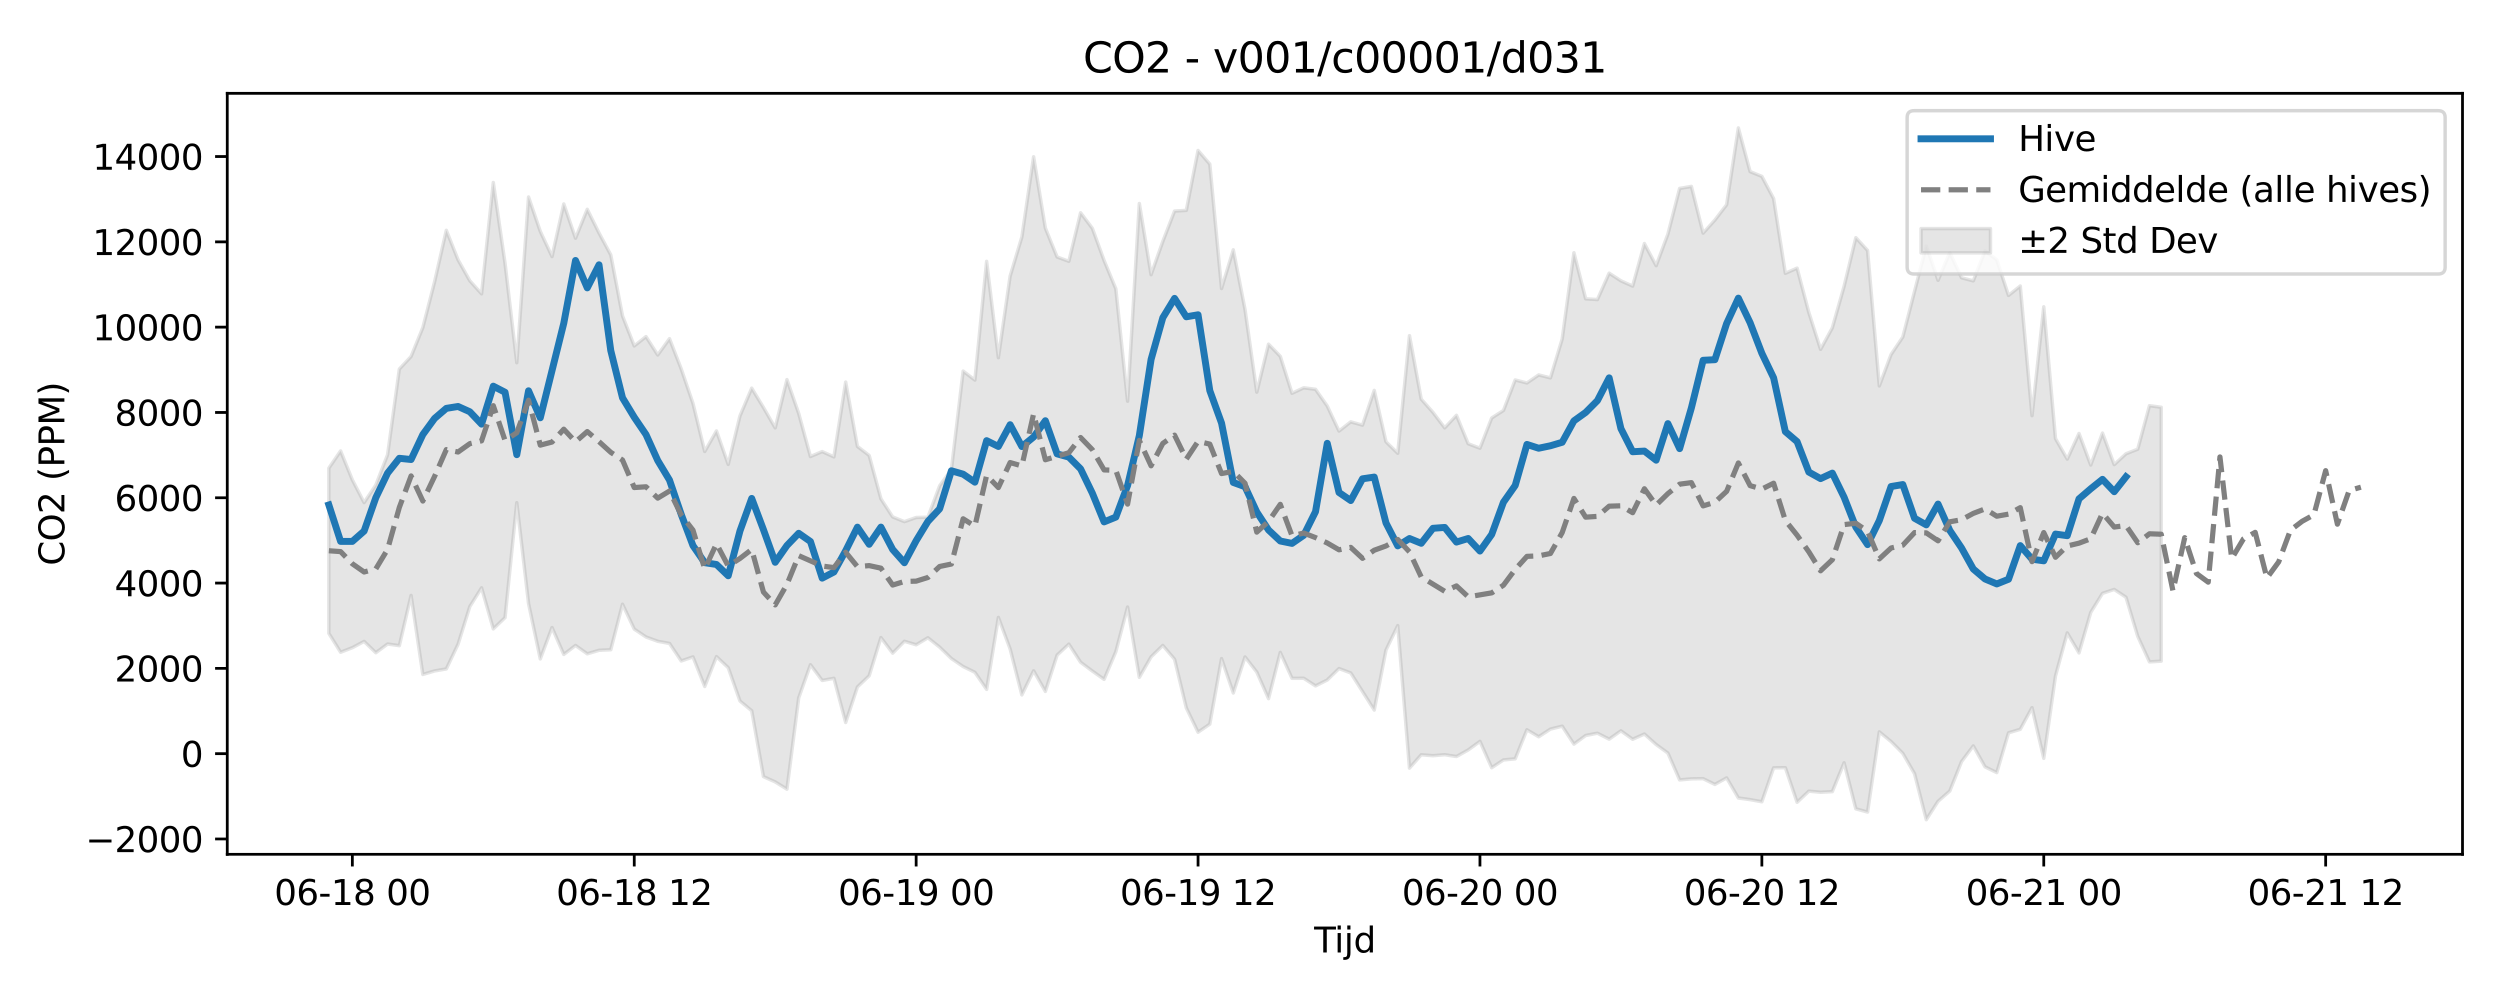 <?xml version="1.0" encoding="utf-8" standalone="no"?>
<!DOCTYPE svg PUBLIC "-//W3C//DTD SVG 1.1//EN"
  "http://www.w3.org/Graphics/SVG/1.1/DTD/svg11.dtd">
<svg xmlns:xlink="http://www.w3.org/1999/xlink" width="720pt" height="288pt" viewBox="0 0 720 288" xmlns="http://www.w3.org/2000/svg" version="1.1">
 <defs>
  <style type="text/css">*{stroke-linejoin: round; stroke-linecap: butt}</style>
 </defs>
 <g id="figure_1">
  <g id="patch_1">
   <path d="M 0 288 
L 720 288 
L 720 0 
L 0 0 
z
" style="fill: #ffffff"/>
  </g>
  <g id="axes_1">
   <g id="patch_2">
    <path d="M 65.45 246.04 
L 709.2 246.04 
L 709.2 26.88 
L 65.45 26.88 
z
" style="fill: #ffffff"/>
   </g>
   <g id="FillBetweenPolyCollection_1">
    <defs>
     <path id="m6c8b11b219" d="M 94.711 -153.18 
L 94.711 -105.586 
L 98.094 -100.153 
L 101.477 -101.462 
L 104.86 -103.275 
L 108.243 -100.012 
L 111.625 -102.525 
L 115.008 -102.047 
L 118.391 -116.522 
L 121.774 -93.753 
L 125.157 -94.764 
L 128.54 -95.348 
L 131.922 -102.468 
L 135.305 -113.309 
L 138.688 -118.703 
L 142.071 -106.879 
L 145.454 -110.128 
L 148.836 -143.231 
L 152.219 -114.191 
L 155.602 -98.23 
L 158.985 -107.274 
L 162.368 -99.519 
L 165.751 -102.107 
L 169.133 -99.697 
L 172.516 -100.712 
L 175.899 -100.871 
L 179.282 -113.992 
L 182.665 -106.814 
L 186.047 -104.548 
L 189.43 -103.307 
L 192.813 -102.69 
L 196.196 -97.64 
L 199.579 -98.816 
L 202.961 -90.286 
L 206.344 -98.889 
L 209.727 -95.709 
L 213.11 -86.108 
L 216.493 -83.304 
L 219.876 -64.33 
L 223.258 -62.81 
L 226.641 -60.716 
L 230.024 -87.007 
L 233.407 -96.562 
L 236.79 -92.026 
L 240.172 -92.647 
L 243.555 -79.917 
L 246.938 -90.155 
L 250.321 -93.381 
L 253.704 -104.387 
L 257.087 -99.89 
L 260.469 -103.31 
L 263.852 -102.298 
L 267.235 -104.318 
L 270.618 -101.623 
L 274.001 -98.342 
L 277.383 -96.035 
L 280.766 -94.381 
L 284.149 -89.458 
L 287.532 -110.188 
L 290.915 -101.108 
L 294.298 -87.864 
L 297.68 -94.813 
L 301.063 -88.869 
L 304.446 -99.318 
L 307.829 -102.492 
L 311.212 -97.271 
L 314.594 -94.742 
L 317.977 -92.34 
L 321.36 -100.299 
L 324.743 -113.178 
L 328.126 -92.922 
L 331.509 -98.81 
L 334.891 -102.114 
L 338.274 -98.137 
L 341.657 -84.128 
L 345.04 -77.122 
L 348.423 -79.456 
L 351.805 -98.321 
L 355.188 -88.418 
L 358.571 -98.792 
L 361.954 -94.44 
L 365.337 -86.793 
L 368.72 -100.106 
L 372.102 -92.635 
L 375.485 -92.657 
L 378.868 -90.46 
L 382.251 -92.166 
L 385.634 -95.458 
L 389.016 -94.191 
L 392.399 -88.85 
L 395.782 -83.503 
L 399.165 -100.763 
L 402.548 -107.823 
L 405.93 -66.782 
L 409.313 -70.622 
L 412.696 -70.351 
L 416.079 -70.643 
L 419.462 -70.117 
L 422.845 -72.016 
L 426.227 -74.484 
L 429.61 -66.891 
L 432.993 -69.137 
L 436.376 -69.45 
L 439.759 -77.823 
L 443.141 -75.809 
L 446.524 -78.02 
L 449.907 -78.856 
L 453.29 -73.688 
L 456.673 -76.175 
L 460.056 -76.836 
L 463.438 -75.119 
L 466.821 -77.522 
L 470.204 -75.087 
L 473.587 -76.603 
L 476.97 -73.572 
L 480.352 -71.111 
L 483.735 -63.382 
L 487.118 -63.69 
L 490.501 -63.744 
L 493.884 -62.084 
L 497.267 -63.965 
L 500.649 -58.174 
L 504.032 -57.707 
L 507.415 -57.09 
L 510.798 -66.855 
L 514.181 -66.901 
L 517.563 -56.942 
L 520.946 -60.144 
L 524.329 -59.825 
L 527.712 -60.005 
L 531.095 -68.312 
L 534.478 -55.058 
L 537.86 -54.126 
L 541.243 -77.22 
L 544.626 -74.443 
L 548.009 -71.03 
L 551.392 -65.153 
L 554.774 -51.922 
L 558.157 -57.22 
L 561.54 -60.192 
L 564.923 -68.655 
L 568.306 -73.173 
L 571.689 -67.147 
L 575.071 -65.488 
L 578.454 -76.949 
L 581.837 -77.957 
L 585.22 -84.197 
L 588.603 -69.596 
L 591.985 -93.329 
L 595.368 -105.722 
L 598.751 -99.963 
L 602.134 -111.624 
L 605.517 -117.117 
L 608.899 -118.241 
L 612.282 -115.991 
L 615.665 -104.755 
L 619.048 -97.378 
L 622.431 -97.58 
L 622.431 -170.708 
L 622.431 -170.708 
L 619.048 -171.163 
L 615.665 -158.632 
L 612.282 -157.316 
L 608.899 -154.182 
L 605.517 -163.28 
L 602.134 -154.068 
L 598.751 -163.17 
L 595.368 -155.782 
L 591.985 -161.688 
L 588.603 -199.643 
L 585.22 -168.296 
L 581.837 -205.635 
L 578.454 -202.916 
L 575.071 -213.172 
L 571.689 -215.726 
L 568.306 -207.111 
L 564.923 -208 
L 561.54 -215.246 
L 558.157 -207.271 
L 554.774 -217.131 
L 551.392 -204.091 
L 548.009 -190.948 
L 544.626 -185.904 
L 541.243 -176.853 
L 537.86 -215.869 
L 534.478 -219.55 
L 531.095 -205.518 
L 527.712 -193.594 
L 524.329 -187.394 
L 520.946 -197.992 
L 517.563 -210.779 
L 514.181 -209.283 
L 510.798 -230.812 
L 507.415 -237.208 
L 504.032 -238.574 
L 500.649 -251.158 
L 497.267 -229.032 
L 493.884 -224.623 
L 490.501 -220.861 
L 487.118 -234.317 
L 483.735 -233.734 
L 480.352 -220.563 
L 476.97 -211.488 
L 473.587 -217.871 
L 470.204 -205.603 
L 466.821 -207.131 
L 463.438 -209.327 
L 460.056 -201.73 
L 456.673 -201.941 
L 453.29 -215.213 
L 449.907 -190.36 
L 446.524 -179.17 
L 443.141 -180.019 
L 439.759 -177.707 
L 436.376 -178.568 
L 432.993 -169.781 
L 429.61 -167.624 
L 426.227 -158.917 
L 422.845 -160.196 
L 419.462 -168.396 
L 416.079 -164.771 
L 412.696 -169.237 
L 409.313 -173.055 
L 405.93 -191.33 
L 402.548 -157.454 
L 399.165 -160.769 
L 395.782 -175.57 
L 392.399 -165.557 
L 389.016 -166.512 
L 385.634 -163.847 
L 382.251 -171.07 
L 378.868 -175.883 
L 375.485 -176.315 
L 372.102 -174.734 
L 368.72 -185.392 
L 365.337 -188.879 
L 361.954 -175.056 
L 358.571 -198.828 
L 355.188 -216.058 
L 351.805 -204.907 
L 348.423 -240.73 
L 345.04 -244.666 
L 341.657 -227.414 
L 338.274 -227.214 
L 334.891 -218.474 
L 331.509 -208.888 
L 328.126 -229.395 
L 324.743 -172.447 
L 321.36 -204.82 
L 317.977 -212.987 
L 314.594 -222.248 
L 311.212 -226.72 
L 307.829 -212.741 
L 304.446 -213.986 
L 301.063 -222.311 
L 297.68 -242.85 
L 294.298 -219.754 
L 290.915 -208.466 
L 287.532 -184.981 
L 284.149 -212.728 
L 280.766 -178.537 
L 277.383 -181.132 
L 274.001 -152.774 
L 270.618 -148.083 
L 267.235 -139.049 
L 263.852 -138.96 
L 260.469 -137.768 
L 257.087 -139.125 
L 253.704 -144.354 
L 250.321 -156.83 
L 246.938 -159.434 
L 243.555 -177.973 
L 240.172 -156.415 
L 236.79 -157.945 
L 233.407 -156.517 
L 230.024 -168.943 
L 226.641 -178.677 
L 223.258 -164.768 
L 219.876 -170.642 
L 216.493 -176.21 
L 213.11 -168.219 
L 209.727 -154.255 
L 206.344 -163.899 
L 202.961 -157.967 
L 199.579 -171.814 
L 196.196 -181.747 
L 192.813 -190.466 
L 189.43 -185.769 
L 186.047 -191.064 
L 182.665 -188.365 
L 179.282 -197.025 
L 175.899 -214.601 
L 172.516 -220.907 
L 169.133 -227.721 
L 165.751 -219.393 
L 162.368 -229.263 
L 158.985 -214.11 
L 155.602 -221.371 
L 152.219 -231.271 
L 148.836 -183.524 
L 145.454 -212.158 
L 142.071 -235.444 
L 138.688 -203.375 
L 135.305 -207.145 
L 131.922 -213.172 
L 128.54 -221.675 
L 125.157 -206.829 
L 121.774 -193.643 
L 118.391 -185.332 
L 115.008 -181.703 
L 111.625 -157.041 
L 108.243 -148.322 
L 104.86 -143.257 
L 101.477 -149.805 
L 98.094 -158.127 
L 94.711 -153.18 
z
" style="stroke: #808080; stroke-opacity: 0.2"/>
    </defs>
    <g clip-path="url(#p423c309f25)">
     <use xlink:href="#m6c8b11b219" x="0" y="288" style="fill: #808080; fill-opacity: 0.2; stroke: #808080; stroke-opacity: 0.2"/>
    </g>
   </g>
   <g id="matplotlib.axis_1">
    <g id="xtick_1">
     <g id="line2d_1">
      <defs>
       <path id="m9de45f88ba" d="M 0 0 
L 0 3.5 
" style="stroke: #000000; stroke-width: 0.8"/>
      </defs>
      <g>
       <use xlink:href="#m9de45f88ba" x="101.477" y="246.04" style="stroke: #000000; stroke-width: 0.8"/>
      </g>
     </g>
     <g id="text_1">
      <!-- 06-18 00 -->
      <g transform="translate(78.997 260.638) scale(0.1 -0.1)">
       <defs>
        <path id="DejaVuSans-30" d="M 2034 4250 
Q 1547 4250 1301 3770 
Q 1056 3291 1056 2328 
Q 1056 1369 1301 889 
Q 1547 409 2034 409 
Q 2525 409 2770 889 
Q 3016 1369 3016 2328 
Q 3016 3291 2770 3770 
Q 2525 4250 2034 4250 
z
M 2034 4750 
Q 2819 4750 3233 4129 
Q 3647 3509 3647 2328 
Q 3647 1150 3233 529 
Q 2819 -91 2034 -91 
Q 1250 -91 836 529 
Q 422 1150 422 2328 
Q 422 3509 836 4129 
Q 1250 4750 2034 4750 
z
" transform="scale(0.016)"/>
        <path id="DejaVuSans-36" d="M 2113 2584 
Q 1688 2584 1439 2293 
Q 1191 2003 1191 1497 
Q 1191 994 1439 701 
Q 1688 409 2113 409 
Q 2538 409 2786 701 
Q 3034 994 3034 1497 
Q 3034 2003 2786 2293 
Q 2538 2584 2113 2584 
z
M 3366 4563 
L 3366 3988 
Q 3128 4100 2886 4159 
Q 2644 4219 2406 4219 
Q 1781 4219 1451 3797 
Q 1122 3375 1075 2522 
Q 1259 2794 1537 2939 
Q 1816 3084 2150 3084 
Q 2853 3084 3261 2657 
Q 3669 2231 3669 1497 
Q 3669 778 3244 343 
Q 2819 -91 2113 -91 
Q 1303 -91 875 529 
Q 447 1150 447 2328 
Q 447 3434 972 4092 
Q 1497 4750 2381 4750 
Q 2619 4750 2861 4703 
Q 3103 4656 3366 4563 
z
" transform="scale(0.016)"/>
        <path id="DejaVuSans-2d" d="M 313 2009 
L 1997 2009 
L 1997 1497 
L 313 1497 
L 313 2009 
z
" transform="scale(0.016)"/>
        <path id="DejaVuSans-31" d="M 794 531 
L 1825 531 
L 1825 4091 
L 703 3866 
L 703 4441 
L 1819 4666 
L 2450 4666 
L 2450 531 
L 3481 531 
L 3481 0 
L 794 0 
L 794 531 
z
" transform="scale(0.016)"/>
        <path id="DejaVuSans-38" d="M 2034 2216 
Q 1584 2216 1326 1975 
Q 1069 1734 1069 1313 
Q 1069 891 1326 650 
Q 1584 409 2034 409 
Q 2484 409 2743 651 
Q 3003 894 3003 1313 
Q 3003 1734 2745 1975 
Q 2488 2216 2034 2216 
z
M 1403 2484 
Q 997 2584 770 2862 
Q 544 3141 544 3541 
Q 544 4100 942 4425 
Q 1341 4750 2034 4750 
Q 2731 4750 3128 4425 
Q 3525 4100 3525 3541 
Q 3525 3141 3298 2862 
Q 3072 2584 2669 2484 
Q 3125 2378 3379 2068 
Q 3634 1759 3634 1313 
Q 3634 634 3220 271 
Q 2806 -91 2034 -91 
Q 1263 -91 848 271 
Q 434 634 434 1313 
Q 434 1759 690 2068 
Q 947 2378 1403 2484 
z
M 1172 3481 
Q 1172 3119 1398 2916 
Q 1625 2713 2034 2713 
Q 2441 2713 2670 2916 
Q 2900 3119 2900 3481 
Q 2900 3844 2670 4047 
Q 2441 4250 2034 4250 
Q 1625 4250 1398 4047 
Q 1172 3844 1172 3481 
z
" transform="scale(0.016)"/>
        <path id="DejaVuSans-20" transform="scale(0.016)"/>
       </defs>
       <use xlink:href="#DejaVuSans-30"/>
       <use xlink:href="#DejaVuSans-36" transform="translate(63.623 0)"/>
       <use xlink:href="#DejaVuSans-2d" transform="translate(127.246 0)"/>
       <use xlink:href="#DejaVuSans-31" transform="translate(163.33 0)"/>
       <use xlink:href="#DejaVuSans-38" transform="translate(226.953 0)"/>
       <use xlink:href="#DejaVuSans-20" transform="translate(290.576 0)"/>
       <use xlink:href="#DejaVuSans-30" transform="translate(322.363 0)"/>
       <use xlink:href="#DejaVuSans-30" transform="translate(385.986 0)"/>
      </g>
     </g>
    </g>
    <g id="xtick_2">
     <g id="line2d_2">
      <g>
       <use xlink:href="#m9de45f88ba" x="182.665" y="246.04" style="stroke: #000000; stroke-width: 0.8"/>
      </g>
     </g>
     <g id="text_2">
      <!-- 06-18 12 -->
      <g transform="translate(160.184 260.638) scale(0.1 -0.1)">
       <defs>
        <path id="DejaVuSans-32" d="M 1228 531 
L 3431 531 
L 3431 0 
L 469 0 
L 469 531 
Q 828 903 1448 1529 
Q 2069 2156 2228 2338 
Q 2531 2678 2651 2914 
Q 2772 3150 2772 3378 
Q 2772 3750 2511 3984 
Q 2250 4219 1831 4219 
Q 1534 4219 1204 4116 
Q 875 4013 500 3803 
L 500 4441 
Q 881 4594 1212 4672 
Q 1544 4750 1819 4750 
Q 2544 4750 2975 4387 
Q 3406 4025 3406 3419 
Q 3406 3131 3298 2873 
Q 3191 2616 2906 2266 
Q 2828 2175 2409 1742 
Q 1991 1309 1228 531 
z
" transform="scale(0.016)"/>
       </defs>
       <use xlink:href="#DejaVuSans-30"/>
       <use xlink:href="#DejaVuSans-36" transform="translate(63.623 0)"/>
       <use xlink:href="#DejaVuSans-2d" transform="translate(127.246 0)"/>
       <use xlink:href="#DejaVuSans-31" transform="translate(163.33 0)"/>
       <use xlink:href="#DejaVuSans-38" transform="translate(226.953 0)"/>
       <use xlink:href="#DejaVuSans-20" transform="translate(290.576 0)"/>
       <use xlink:href="#DejaVuSans-31" transform="translate(322.363 0)"/>
       <use xlink:href="#DejaVuSans-32" transform="translate(385.986 0)"/>
      </g>
     </g>
    </g>
    <g id="xtick_3">
     <g id="line2d_3">
      <g>
       <use xlink:href="#m9de45f88ba" x="263.852" y="246.04" style="stroke: #000000; stroke-width: 0.8"/>
      </g>
     </g>
     <g id="text_3">
      <!-- 06-19 00 -->
      <g transform="translate(241.372 260.638) scale(0.1 -0.1)">
       <defs>
        <path id="DejaVuSans-39" d="M 703 97 
L 703 672 
Q 941 559 1184 500 
Q 1428 441 1663 441 
Q 2288 441 2617 861 
Q 2947 1281 2994 2138 
Q 2813 1869 2534 1725 
Q 2256 1581 1919 1581 
Q 1219 1581 811 2004 
Q 403 2428 403 3163 
Q 403 3881 828 4315 
Q 1253 4750 1959 4750 
Q 2769 4750 3195 4129 
Q 3622 3509 3622 2328 
Q 3622 1225 3098 567 
Q 2575 -91 1691 -91 
Q 1453 -91 1209 -44 
Q 966 3 703 97 
z
M 1959 2075 
Q 2384 2075 2632 2365 
Q 2881 2656 2881 3163 
Q 2881 3666 2632 3958 
Q 2384 4250 1959 4250 
Q 1534 4250 1286 3958 
Q 1038 3666 1038 3163 
Q 1038 2656 1286 2365 
Q 1534 2075 1959 2075 
z
" transform="scale(0.016)"/>
       </defs>
       <use xlink:href="#DejaVuSans-30"/>
       <use xlink:href="#DejaVuSans-36" transform="translate(63.623 0)"/>
       <use xlink:href="#DejaVuSans-2d" transform="translate(127.246 0)"/>
       <use xlink:href="#DejaVuSans-31" transform="translate(163.33 0)"/>
       <use xlink:href="#DejaVuSans-39" transform="translate(226.953 0)"/>
       <use xlink:href="#DejaVuSans-20" transform="translate(290.576 0)"/>
       <use xlink:href="#DejaVuSans-30" transform="translate(322.363 0)"/>
       <use xlink:href="#DejaVuSans-30" transform="translate(385.986 0)"/>
      </g>
     </g>
    </g>
    <g id="xtick_4">
     <g id="line2d_4">
      <g>
       <use xlink:href="#m9de45f88ba" x="345.04" y="246.04" style="stroke: #000000; stroke-width: 0.8"/>
      </g>
     </g>
     <g id="text_4">
      <!-- 06-19 12 -->
      <g transform="translate(322.559 260.638) scale(0.1 -0.1)">
       <use xlink:href="#DejaVuSans-30"/>
       <use xlink:href="#DejaVuSans-36" transform="translate(63.623 0)"/>
       <use xlink:href="#DejaVuSans-2d" transform="translate(127.246 0)"/>
       <use xlink:href="#DejaVuSans-31" transform="translate(163.33 0)"/>
       <use xlink:href="#DejaVuSans-39" transform="translate(226.953 0)"/>
       <use xlink:href="#DejaVuSans-20" transform="translate(290.576 0)"/>
       <use xlink:href="#DejaVuSans-31" transform="translate(322.363 0)"/>
       <use xlink:href="#DejaVuSans-32" transform="translate(385.986 0)"/>
      </g>
     </g>
    </g>
    <g id="xtick_5">
     <g id="line2d_5">
      <g>
       <use xlink:href="#m9de45f88ba" x="426.227" y="246.04" style="stroke: #000000; stroke-width: 0.8"/>
      </g>
     </g>
     <g id="text_5">
      <!-- 06-20 00 -->
      <g transform="translate(403.747 260.638) scale(0.1 -0.1)">
       <use xlink:href="#DejaVuSans-30"/>
       <use xlink:href="#DejaVuSans-36" transform="translate(63.623 0)"/>
       <use xlink:href="#DejaVuSans-2d" transform="translate(127.246 0)"/>
       <use xlink:href="#DejaVuSans-32" transform="translate(163.33 0)"/>
       <use xlink:href="#DejaVuSans-30" transform="translate(226.953 0)"/>
       <use xlink:href="#DejaVuSans-20" transform="translate(290.576 0)"/>
       <use xlink:href="#DejaVuSans-30" transform="translate(322.363 0)"/>
       <use xlink:href="#DejaVuSans-30" transform="translate(385.986 0)"/>
      </g>
     </g>
    </g>
    <g id="xtick_6">
     <g id="line2d_6">
      <g>
       <use xlink:href="#m9de45f88ba" x="507.415" y="246.04" style="stroke: #000000; stroke-width: 0.8"/>
      </g>
     </g>
     <g id="text_6">
      <!-- 06-20 12 -->
      <g transform="translate(484.935 260.638) scale(0.1 -0.1)">
       <use xlink:href="#DejaVuSans-30"/>
       <use xlink:href="#DejaVuSans-36" transform="translate(63.623 0)"/>
       <use xlink:href="#DejaVuSans-2d" transform="translate(127.246 0)"/>
       <use xlink:href="#DejaVuSans-32" transform="translate(163.33 0)"/>
       <use xlink:href="#DejaVuSans-30" transform="translate(226.953 0)"/>
       <use xlink:href="#DejaVuSans-20" transform="translate(290.576 0)"/>
       <use xlink:href="#DejaVuSans-31" transform="translate(322.363 0)"/>
       <use xlink:href="#DejaVuSans-32" transform="translate(385.986 0)"/>
      </g>
     </g>
    </g>
    <g id="xtick_7">
     <g id="line2d_7">
      <g>
       <use xlink:href="#m9de45f88ba" x="588.603" y="246.04" style="stroke: #000000; stroke-width: 0.8"/>
      </g>
     </g>
     <g id="text_7">
      <!-- 06-21 00 -->
      <g transform="translate(566.122 260.638) scale(0.1 -0.1)">
       <use xlink:href="#DejaVuSans-30"/>
       <use xlink:href="#DejaVuSans-36" transform="translate(63.623 0)"/>
       <use xlink:href="#DejaVuSans-2d" transform="translate(127.246 0)"/>
       <use xlink:href="#DejaVuSans-32" transform="translate(163.33 0)"/>
       <use xlink:href="#DejaVuSans-31" transform="translate(226.953 0)"/>
       <use xlink:href="#DejaVuSans-20" transform="translate(290.576 0)"/>
       <use xlink:href="#DejaVuSans-30" transform="translate(322.363 0)"/>
       <use xlink:href="#DejaVuSans-30" transform="translate(385.986 0)"/>
      </g>
     </g>
    </g>
    <g id="xtick_8">
     <g id="line2d_8">
      <g>
       <use xlink:href="#m9de45f88ba" x="669.79" y="246.04" style="stroke: #000000; stroke-width: 0.8"/>
      </g>
     </g>
     <g id="text_8">
      <!-- 06-21 12 -->
      <g transform="translate(647.31 260.638) scale(0.1 -0.1)">
       <use xlink:href="#DejaVuSans-30"/>
       <use xlink:href="#DejaVuSans-36" transform="translate(63.623 0)"/>
       <use xlink:href="#DejaVuSans-2d" transform="translate(127.246 0)"/>
       <use xlink:href="#DejaVuSans-32" transform="translate(163.33 0)"/>
       <use xlink:href="#DejaVuSans-31" transform="translate(226.953 0)"/>
       <use xlink:href="#DejaVuSans-20" transform="translate(290.576 0)"/>
       <use xlink:href="#DejaVuSans-31" transform="translate(322.363 0)"/>
       <use xlink:href="#DejaVuSans-32" transform="translate(385.986 0)"/>
      </g>
     </g>
    </g>
    <g id="text_9">
     <!-- Tijd -->
     <g transform="translate(378.475 274.317) scale(0.1 -0.1)">
      <defs>
       <path id="DejaVuSans-54" d="M -19 4666 
L 3928 4666 
L 3928 4134 
L 2272 4134 
L 2272 0 
L 1638 0 
L 1638 4134 
L -19 4134 
L -19 4666 
z
" transform="scale(0.016)"/>
       <path id="DejaVuSans-69" d="M 603 3500 
L 1178 3500 
L 1178 0 
L 603 0 
L 603 3500 
z
M 603 4863 
L 1178 4863 
L 1178 4134 
L 603 4134 
L 603 4863 
z
" transform="scale(0.016)"/>
       <path id="DejaVuSans-6a" d="M 603 3500 
L 1178 3500 
L 1178 -63 
Q 1178 -731 923 -1031 
Q 669 -1331 103 -1331 
L -116 -1331 
L -116 -844 
L 38 -844 
Q 366 -844 484 -692 
Q 603 -541 603 -63 
L 603 3500 
z
M 603 4863 
L 1178 4863 
L 1178 4134 
L 603 4134 
L 603 4863 
z
" transform="scale(0.016)"/>
       <path id="DejaVuSans-64" d="M 2906 2969 
L 2906 4863 
L 3481 4863 
L 3481 0 
L 2906 0 
L 2906 525 
Q 2725 213 2448 61 
Q 2172 -91 1784 -91 
Q 1150 -91 751 415 
Q 353 922 353 1747 
Q 353 2572 751 3078 
Q 1150 3584 1784 3584 
Q 2172 3584 2448 3432 
Q 2725 3281 2906 2969 
z
M 947 1747 
Q 947 1113 1208 752 
Q 1469 391 1925 391 
Q 2381 391 2643 752 
Q 2906 1113 2906 1747 
Q 2906 2381 2643 2742 
Q 2381 3103 1925 3103 
Q 1469 3103 1208 2742 
Q 947 2381 947 1747 
z
" transform="scale(0.016)"/>
      </defs>
      <use xlink:href="#DejaVuSans-54"/>
      <use xlink:href="#DejaVuSans-69" transform="translate(57.959 0)"/>
      <use xlink:href="#DejaVuSans-6a" transform="translate(85.742 0)"/>
      <use xlink:href="#DejaVuSans-64" transform="translate(113.525 0)"/>
     </g>
    </g>
   </g>
   <g id="matplotlib.axis_2">
    <g id="ytick_1">
     <g id="line2d_9">
      <defs>
       <path id="m90b60b74c4" d="M 0 0 
L -3.5 0 
" style="stroke: #000000; stroke-width: 0.8"/>
      </defs>
      <g>
       <use xlink:href="#m90b60b74c4" x="65.45" y="241.622" style="stroke: #000000; stroke-width: 0.8"/>
      </g>
     </g>
     <g id="text_10">
      <!-- −2000 -->
      <g transform="translate(24.62 245.421) scale(0.1 -0.1)">
       <defs>
        <path id="DejaVuSans-2212" d="M 678 2272 
L 4684 2272 
L 4684 1741 
L 678 1741 
L 678 2272 
z
" transform="scale(0.016)"/>
       </defs>
       <use xlink:href="#DejaVuSans-2212"/>
       <use xlink:href="#DejaVuSans-32" transform="translate(83.789 0)"/>
       <use xlink:href="#DejaVuSans-30" transform="translate(147.412 0)"/>
       <use xlink:href="#DejaVuSans-30" transform="translate(211.035 0)"/>
       <use xlink:href="#DejaVuSans-30" transform="translate(274.658 0)"/>
      </g>
     </g>
    </g>
    <g id="ytick_2">
     <g id="line2d_10">
      <g>
       <use xlink:href="#m90b60b74c4" x="65.45" y="217.055" style="stroke: #000000; stroke-width: 0.8"/>
      </g>
     </g>
     <g id="text_11">
      <!-- 0 -->
      <g transform="translate(52.087 220.854) scale(0.1 -0.1)">
       <use xlink:href="#DejaVuSans-30"/>
      </g>
     </g>
    </g>
    <g id="ytick_3">
     <g id="line2d_11">
      <g>
       <use xlink:href="#m90b60b74c4" x="65.45" y="192.488" style="stroke: #000000; stroke-width: 0.8"/>
      </g>
     </g>
     <g id="text_12">
      <!-- 2000 -->
      <g transform="translate(33 196.288) scale(0.1 -0.1)">
       <use xlink:href="#DejaVuSans-32"/>
       <use xlink:href="#DejaVuSans-30" transform="translate(63.623 0)"/>
       <use xlink:href="#DejaVuSans-30" transform="translate(127.246 0)"/>
       <use xlink:href="#DejaVuSans-30" transform="translate(190.869 0)"/>
      </g>
     </g>
    </g>
    <g id="ytick_4">
     <g id="line2d_12">
      <g>
       <use xlink:href="#m90b60b74c4" x="65.45" y="167.922" style="stroke: #000000; stroke-width: 0.8"/>
      </g>
     </g>
     <g id="text_13">
      <!-- 4000 -->
      <g transform="translate(33 171.721) scale(0.1 -0.1)">
       <defs>
        <path id="DejaVuSans-34" d="M 2419 4116 
L 825 1625 
L 2419 1625 
L 2419 4116 
z
M 2253 4666 
L 3047 4666 
L 3047 1625 
L 3713 1625 
L 3713 1100 
L 3047 1100 
L 3047 0 
L 2419 0 
L 2419 1100 
L 313 1100 
L 313 1709 
L 2253 4666 
z
" transform="scale(0.016)"/>
       </defs>
       <use xlink:href="#DejaVuSans-34"/>
       <use xlink:href="#DejaVuSans-30" transform="translate(63.623 0)"/>
       <use xlink:href="#DejaVuSans-30" transform="translate(127.246 0)"/>
       <use xlink:href="#DejaVuSans-30" transform="translate(190.869 0)"/>
      </g>
     </g>
    </g>
    <g id="ytick_5">
     <g id="line2d_13">
      <g>
       <use xlink:href="#m90b60b74c4" x="65.45" y="143.355" style="stroke: #000000; stroke-width: 0.8"/>
      </g>
     </g>
     <g id="text_14">
      <!-- 6000 -->
      <g transform="translate(33 147.154) scale(0.1 -0.1)">
       <use xlink:href="#DejaVuSans-36"/>
       <use xlink:href="#DejaVuSans-30" transform="translate(63.623 0)"/>
       <use xlink:href="#DejaVuSans-30" transform="translate(127.246 0)"/>
       <use xlink:href="#DejaVuSans-30" transform="translate(190.869 0)"/>
      </g>
     </g>
    </g>
    <g id="ytick_6">
     <g id="line2d_14">
      <g>
       <use xlink:href="#m90b60b74c4" x="65.45" y="118.788" style="stroke: #000000; stroke-width: 0.8"/>
      </g>
     </g>
     <g id="text_15">
      <!-- 8000 -->
      <g transform="translate(33 122.587) scale(0.1 -0.1)">
       <use xlink:href="#DejaVuSans-38"/>
       <use xlink:href="#DejaVuSans-30" transform="translate(63.623 0)"/>
       <use xlink:href="#DejaVuSans-30" transform="translate(127.246 0)"/>
       <use xlink:href="#DejaVuSans-30" transform="translate(190.869 0)"/>
      </g>
     </g>
    </g>
    <g id="ytick_7">
     <g id="line2d_15">
      <g>
       <use xlink:href="#m90b60b74c4" x="65.45" y="94.221" style="stroke: #000000; stroke-width: 0.8"/>
      </g>
     </g>
     <g id="text_16">
      <!-- 10000 -->
      <g transform="translate(26.637 98.02) scale(0.1 -0.1)">
       <use xlink:href="#DejaVuSans-31"/>
       <use xlink:href="#DejaVuSans-30" transform="translate(63.623 0)"/>
       <use xlink:href="#DejaVuSans-30" transform="translate(127.246 0)"/>
       <use xlink:href="#DejaVuSans-30" transform="translate(190.869 0)"/>
       <use xlink:href="#DejaVuSans-30" transform="translate(254.492 0)"/>
      </g>
     </g>
    </g>
    <g id="ytick_8">
     <g id="line2d_16">
      <g>
       <use xlink:href="#m90b60b74c4" x="65.45" y="69.654" style="stroke: #000000; stroke-width: 0.8"/>
      </g>
     </g>
     <g id="text_17">
      <!-- 12000 -->
      <g transform="translate(26.637 73.454) scale(0.1 -0.1)">
       <use xlink:href="#DejaVuSans-31"/>
       <use xlink:href="#DejaVuSans-32" transform="translate(63.623 0)"/>
       <use xlink:href="#DejaVuSans-30" transform="translate(127.246 0)"/>
       <use xlink:href="#DejaVuSans-30" transform="translate(190.869 0)"/>
       <use xlink:href="#DejaVuSans-30" transform="translate(254.492 0)"/>
      </g>
     </g>
    </g>
    <g id="ytick_9">
     <g id="line2d_17">
      <g>
       <use xlink:href="#m90b60b74c4" x="65.45" y="45.088" style="stroke: #000000; stroke-width: 0.8"/>
      </g>
     </g>
     <g id="text_18">
      <!-- 14000 -->
      <g transform="translate(26.637 48.887) scale(0.1 -0.1)">
       <use xlink:href="#DejaVuSans-31"/>
       <use xlink:href="#DejaVuSans-34" transform="translate(63.623 0)"/>
       <use xlink:href="#DejaVuSans-30" transform="translate(127.246 0)"/>
       <use xlink:href="#DejaVuSans-30" transform="translate(190.869 0)"/>
       <use xlink:href="#DejaVuSans-30" transform="translate(254.492 0)"/>
      </g>
     </g>
    </g>
    <g id="text_19">
     <!-- CO2 (PPM) -->
     <g transform="translate(18.541 162.903) rotate(-90) scale(0.1 -0.1)">
      <defs>
       <path id="DejaVuSans-43" d="M 4122 4306 
L 4122 3641 
Q 3803 3938 3442 4084 
Q 3081 4231 2675 4231 
Q 1875 4231 1450 3742 
Q 1025 3253 1025 2328 
Q 1025 1406 1450 917 
Q 1875 428 2675 428 
Q 3081 428 3442 575 
Q 3803 722 4122 1019 
L 4122 359 
Q 3791 134 3420 21 
Q 3050 -91 2638 -91 
Q 1578 -91 968 557 
Q 359 1206 359 2328 
Q 359 3453 968 4101 
Q 1578 4750 2638 4750 
Q 3056 4750 3426 4639 
Q 3797 4528 4122 4306 
z
" transform="scale(0.016)"/>
       <path id="DejaVuSans-4f" d="M 2522 4238 
Q 1834 4238 1429 3725 
Q 1025 3213 1025 2328 
Q 1025 1447 1429 934 
Q 1834 422 2522 422 
Q 3209 422 3611 934 
Q 4013 1447 4013 2328 
Q 4013 3213 3611 3725 
Q 3209 4238 2522 4238 
z
M 2522 4750 
Q 3503 4750 4090 4092 
Q 4678 3434 4678 2328 
Q 4678 1225 4090 567 
Q 3503 -91 2522 -91 
Q 1538 -91 948 565 
Q 359 1222 359 2328 
Q 359 3434 948 4092 
Q 1538 4750 2522 4750 
z
" transform="scale(0.016)"/>
       <path id="DejaVuSans-28" d="M 1984 4856 
Q 1566 4138 1362 3434 
Q 1159 2731 1159 2009 
Q 1159 1288 1364 580 
Q 1569 -128 1984 -844 
L 1484 -844 
Q 1016 -109 783 600 
Q 550 1309 550 2009 
Q 550 2706 781 3412 
Q 1013 4119 1484 4856 
L 1984 4856 
z
" transform="scale(0.016)"/>
       <path id="DejaVuSans-50" d="M 1259 4147 
L 1259 2394 
L 2053 2394 
Q 2494 2394 2734 2622 
Q 2975 2850 2975 3272 
Q 2975 3691 2734 3919 
Q 2494 4147 2053 4147 
L 1259 4147 
z
M 628 4666 
L 2053 4666 
Q 2838 4666 3239 4311 
Q 3641 3956 3641 3272 
Q 3641 2581 3239 2228 
Q 2838 1875 2053 1875 
L 1259 1875 
L 1259 0 
L 628 0 
L 628 4666 
z
" transform="scale(0.016)"/>
       <path id="DejaVuSans-4d" d="M 628 4666 
L 1569 4666 
L 2759 1491 
L 3956 4666 
L 4897 4666 
L 4897 0 
L 4281 0 
L 4281 4097 
L 3078 897 
L 2444 897 
L 1241 4097 
L 1241 0 
L 628 0 
L 628 4666 
z
" transform="scale(0.016)"/>
       <path id="DejaVuSans-29" d="M 513 4856 
L 1013 4856 
Q 1481 4119 1714 3412 
Q 1947 2706 1947 2009 
Q 1947 1309 1714 600 
Q 1481 -109 1013 -844 
L 513 -844 
Q 928 -128 1133 580 
Q 1338 1288 1338 2009 
Q 1338 2731 1133 3434 
Q 928 4138 513 4856 
z
" transform="scale(0.016)"/>
      </defs>
      <use xlink:href="#DejaVuSans-43"/>
      <use xlink:href="#DejaVuSans-4f" transform="translate(69.824 0)"/>
      <use xlink:href="#DejaVuSans-32" transform="translate(148.535 0)"/>
      <use xlink:href="#DejaVuSans-20" transform="translate(212.158 0)"/>
      <use xlink:href="#DejaVuSans-28" transform="translate(243.945 0)"/>
      <use xlink:href="#DejaVuSans-50" transform="translate(282.959 0)"/>
      <use xlink:href="#DejaVuSans-50" transform="translate(343.262 0)"/>
      <use xlink:href="#DejaVuSans-4d" transform="translate(403.564 0)"/>
      <use xlink:href="#DejaVuSans-29" transform="translate(489.844 0)"/>
     </g>
    </g>
   </g>
   <g id="line2d_18">
    <path d="M 94.711 145.431 
L 98.094 155.917 
L 101.477 155.925 
L 104.86 152.952 
L 108.243 143.314 
L 111.625 136.255 
L 115.008 131.989 
L 118.391 132.341 
L 121.774 125.151 
L 125.157 120.512 
L 128.54 117.609 
L 131.922 117.064 
L 135.305 118.587 
L 138.688 122.15 
L 142.071 111.221 
L 145.454 112.97 
L 148.836 130.944 
L 152.219 112.552 
L 155.602 120.319 
L 162.368 93.091 
L 165.751 75.018 
L 169.133 82.904 
L 172.516 76.267 
L 175.899 100.953 
L 179.282 114.571 
L 182.665 120.168 
L 186.047 125.151 
L 189.43 132.631 
L 192.813 138.253 
L 196.196 148.162 
L 199.579 157.145 
L 202.961 162.05 
L 206.344 162.57 
L 209.727 165.821 
L 213.11 152.915 
L 216.493 143.551 
L 219.876 152.547 
L 223.258 161.94 
L 226.641 157.104 
L 230.024 153.587 
L 233.407 155.953 
L 236.79 166.501 
L 240.172 164.736 
L 243.555 158.603 
L 246.938 151.822 
L 250.321 156.756 
L 253.704 151.81 
L 257.087 158.255 
L 260.469 162.067 
L 263.852 155.724 
L 267.235 150.168 
L 270.618 146.544 
L 274.001 135.584 
L 277.383 136.562 
L 280.766 138.863 
L 284.149 126.911 
L 287.532 128.582 
L 290.915 122.317 
L 294.298 128.607 
L 297.68 125.855 
L 301.063 121.171 
L 304.446 130.715 
L 307.829 131.645 
L 311.212 135.045 
L 314.594 142.04 
L 317.977 150.303 
L 321.36 148.927 
L 324.743 139.838 
L 328.126 125.458 
L 331.509 103.524 
L 334.891 91.494 
L 338.274 85.938 
L 341.657 91.236 
L 345.04 90.659 
L 348.423 112.499 
L 351.805 121.859 
L 355.188 138.945 
L 358.571 140.173 
L 361.954 147.466 
L 365.337 152.637 
L 368.72 155.81 
L 372.102 156.498 
L 375.485 154.16 
L 378.868 147.363 
L 382.251 127.677 
L 385.634 141.836 
L 389.016 144.157 
L 392.399 137.897 
L 395.782 137.397 
L 399.165 150.614 
L 402.548 157.21 
L 405.93 155.09 
L 409.313 156.469 
L 412.696 152.15 
L 416.079 151.9 
L 419.462 156.121 
L 422.845 155.085 
L 426.227 158.701 
L 429.61 153.919 
L 432.993 144.632 
L 436.376 139.817 
L 439.759 127.996 
L 443.141 129.09 
L 446.524 128.381 
L 449.907 127.378 
L 453.29 121.208 
L 456.673 118.78 
L 460.056 115.377 
L 463.438 108.826 
L 466.821 123.427 
L 470.204 130.101 
L 473.587 129.913 
L 476.97 132.533 
L 480.352 122.006 
L 483.735 129.204 
L 487.118 117.47 
L 490.501 103.761 
L 493.884 103.593 
L 497.267 93.177 
L 500.649 85.869 
L 504.032 92.94 
L 507.415 101.755 
L 510.798 108.814 
L 514.181 124.303 
L 517.563 127.19 
L 520.946 135.956 
L 524.329 137.84 
L 527.712 136.259 
L 531.095 143.187 
L 534.478 151.81 
L 537.86 156.848 
L 541.243 149.918 
L 544.626 140.12 
L 548.009 139.551 
L 551.392 149.263 
L 554.774 151.155 
L 558.157 145.173 
L 561.54 152.764 
L 564.923 157.812 
L 568.306 163.876 
L 571.689 166.746 
L 575.071 168.175 
L 578.454 166.824 
L 581.837 157.137 
L 585.22 161.047 
L 588.603 161.518 
L 591.985 153.812 
L 595.368 154.279 
L 598.751 143.674 
L 602.134 140.763 
L 605.517 138.052 
L 608.899 141.611 
L 612.282 137.324 
L 612.282 137.324 
" clip-path="url(#p423c309f25)" style="fill: none; stroke: #1f77b4; stroke-width: 2; stroke-linecap: square"/>
   </g>
   <g id="line2d_19">
    <path d="M 94.711 158.617 
L 98.094 158.86 
L 101.477 162.367 
L 104.86 164.734 
L 108.243 163.833 
L 111.625 158.217 
L 115.008 146.125 
L 118.391 137.073 
L 121.774 144.302 
L 125.157 137.204 
L 128.54 129.489 
L 131.922 130.18 
L 135.305 127.773 
L 138.688 126.961 
L 142.071 116.838 
L 145.454 126.857 
L 148.836 124.623 
L 152.219 115.269 
L 155.602 128.199 
L 158.985 127.308 
L 162.368 123.609 
L 165.751 127.25 
L 169.133 124.291 
L 172.516 127.19 
L 175.899 130.264 
L 179.282 132.491 
L 182.665 140.411 
L 186.047 140.194 
L 189.43 143.462 
L 192.813 141.422 
L 196.196 148.307 
L 199.579 152.685 
L 202.961 163.874 
L 206.344 156.606 
L 209.727 163.018 
L 213.11 160.836 
L 216.493 158.243 
L 219.876 170.514 
L 223.258 174.211 
L 226.641 168.303 
L 230.024 160.025 
L 236.79 163.015 
L 240.172 163.469 
L 243.555 159.055 
L 246.938 163.205 
L 250.321 162.895 
L 253.704 163.629 
L 257.087 168.492 
L 260.469 167.461 
L 263.852 167.371 
L 267.235 166.317 
L 270.618 163.147 
L 274.001 162.442 
L 277.383 149.416 
L 280.766 151.541 
L 284.149 136.907 
L 287.532 140.416 
L 290.915 133.213 
L 294.298 134.191 
L 297.68 119.169 
L 301.063 132.41 
L 307.829 130.384 
L 311.212 126.005 
L 314.594 129.505 
L 317.977 135.337 
L 321.36 135.441 
L 324.743 145.187 
L 328.126 126.842 
L 331.509 134.151 
L 334.891 127.706 
L 338.274 125.325 
L 341.657 132.229 
L 345.04 127.106 
L 348.423 127.907 
L 351.805 136.386 
L 355.188 135.762 
L 358.571 139.19 
L 361.954 153.252 
L 365.337 150.164 
L 368.72 145.251 
L 372.102 154.315 
L 375.485 153.514 
L 378.868 154.829 
L 382.251 156.382 
L 385.634 158.348 
L 389.016 157.649 
L 392.399 160.797 
L 395.782 158.463 
L 399.165 157.234 
L 402.548 155.361 
L 405.93 158.944 
L 409.313 166.162 
L 416.079 170.293 
L 419.462 168.743 
L 422.845 171.894 
L 429.61 170.743 
L 432.993 168.541 
L 436.376 163.991 
L 439.759 160.235 
L 443.141 160.086 
L 446.524 159.405 
L 449.907 153.392 
L 453.29 143.55 
L 456.673 148.942 
L 460.056 148.717 
L 463.438 145.777 
L 466.821 145.673 
L 470.204 147.655 
L 473.587 140.763 
L 476.97 145.47 
L 480.352 142.163 
L 483.735 139.442 
L 487.118 138.997 
L 490.501 145.697 
L 493.884 144.646 
L 497.267 141.501 
L 500.649 133.334 
L 504.032 139.86 
L 507.415 140.851 
L 510.798 139.167 
L 514.181 149.908 
L 517.563 154.139 
L 520.946 158.932 
L 524.329 164.39 
L 527.712 161.201 
L 531.095 151.085 
L 534.478 150.696 
L 537.86 153.002 
L 541.243 160.964 
L 544.626 157.827 
L 548.009 157.011 
L 551.392 153.378 
L 554.774 153.474 
L 558.157 155.754 
L 561.54 150.281 
L 564.923 149.673 
L 568.306 147.858 
L 571.689 146.564 
L 575.071 148.67 
L 578.454 148.068 
L 581.837 146.204 
L 585.22 161.753 
L 588.603 153.38 
L 591.985 160.491 
L 595.368 157.248 
L 598.751 156.434 
L 602.134 155.154 
L 605.517 147.801 
L 608.899 151.788 
L 612.282 151.347 
L 615.665 156.306 
L 619.048 153.729 
L 622.431 153.856 
L 625.814 170.176 
L 629.196 154.852 
L 632.579 165.17 
L 635.962 167.66 
L 639.345 131.6 
L 642.728 160.908 
L 646.11 155.208 
L 649.493 153.321 
L 652.876 166.46 
L 656.259 161.823 
L 659.642 152.709 
L 663.025 150.127 
L 666.407 148.26 
L 669.79 135.555 
L 673.173 150.962 
L 676.556 141.271 
L 679.939 140.309 
L 679.939 140.309 
" clip-path="url(#p423c309f25)" style="fill: none; stroke-dasharray: 5.55,2.4; stroke-dashoffset: 0; stroke: #808080; stroke-width: 1.5"/>
   </g>
   <g id="patch_3">
    <path d="M 65.45 246.04 
L 65.45 26.88 
" style="fill: none; stroke: #000000; stroke-width: 0.8; stroke-linejoin: miter; stroke-linecap: square"/>
   </g>
   <g id="patch_4">
    <path d="M 709.2 246.04 
L 709.2 26.88 
" style="fill: none; stroke: #000000; stroke-width: 0.8; stroke-linejoin: miter; stroke-linecap: square"/>
   </g>
   <g id="patch_5">
    <path d="M 65.45 246.04 
L 709.2 246.04 
" style="fill: none; stroke: #000000; stroke-width: 0.8; stroke-linejoin: miter; stroke-linecap: square"/>
   </g>
   <g id="patch_6">
    <path d="M 65.45 26.88 
L 709.2 26.88 
" style="fill: none; stroke: #000000; stroke-width: 0.8; stroke-linejoin: miter; stroke-linecap: square"/>
   </g>
   <g id="text_20">
    <!-- CO2 - v001/c00001/d031 -->
    <g transform="translate(311.922 20.88) scale(0.12 -0.12)">
     <defs>
      <path id="DejaVuSans-76" d="M 191 3500 
L 800 3500 
L 1894 563 
L 2988 3500 
L 3597 3500 
L 2284 0 
L 1503 0 
L 191 3500 
z
" transform="scale(0.016)"/>
      <path id="DejaVuSans-2f" d="M 1625 4666 
L 2156 4666 
L 531 -594 
L 0 -594 
L 1625 4666 
z
" transform="scale(0.016)"/>
      <path id="DejaVuSans-63" d="M 3122 3366 
L 3122 2828 
Q 2878 2963 2633 3030 
Q 2388 3097 2138 3097 
Q 1578 3097 1268 2742 
Q 959 2388 959 1747 
Q 959 1106 1268 751 
Q 1578 397 2138 397 
Q 2388 397 2633 464 
Q 2878 531 3122 666 
L 3122 134 
Q 2881 22 2623 -34 
Q 2366 -91 2075 -91 
Q 1284 -91 818 406 
Q 353 903 353 1747 
Q 353 2603 823 3093 
Q 1294 3584 2113 3584 
Q 2378 3584 2631 3529 
Q 2884 3475 3122 3366 
z
" transform="scale(0.016)"/>
      <path id="DejaVuSans-33" d="M 2597 2516 
Q 3050 2419 3304 2112 
Q 3559 1806 3559 1356 
Q 3559 666 3084 287 
Q 2609 -91 1734 -91 
Q 1441 -91 1130 -33 
Q 819 25 488 141 
L 488 750 
Q 750 597 1062 519 
Q 1375 441 1716 441 
Q 2309 441 2620 675 
Q 2931 909 2931 1356 
Q 2931 1769 2642 2001 
Q 2353 2234 1838 2234 
L 1294 2234 
L 1294 2753 
L 1863 2753 
Q 2328 2753 2575 2939 
Q 2822 3125 2822 3475 
Q 2822 3834 2567 4026 
Q 2313 4219 1838 4219 
Q 1578 4219 1281 4162 
Q 984 4106 628 3988 
L 628 4550 
Q 988 4650 1302 4700 
Q 1616 4750 1894 4750 
Q 2613 4750 3031 4423 
Q 3450 4097 3450 3541 
Q 3450 3153 3228 2886 
Q 3006 2619 2597 2516 
z
" transform="scale(0.016)"/>
     </defs>
     <use xlink:href="#DejaVuSans-43"/>
     <use xlink:href="#DejaVuSans-4f" transform="translate(69.824 0)"/>
     <use xlink:href="#DejaVuSans-32" transform="translate(148.535 0)"/>
     <use xlink:href="#DejaVuSans-20" transform="translate(212.158 0)"/>
     <use xlink:href="#DejaVuSans-2d" transform="translate(243.945 0)"/>
     <use xlink:href="#DejaVuSans-20" transform="translate(280.029 0)"/>
     <use xlink:href="#DejaVuSans-76" transform="translate(311.816 0)"/>
     <use xlink:href="#DejaVuSans-30" transform="translate(370.996 0)"/>
     <use xlink:href="#DejaVuSans-30" transform="translate(434.619 0)"/>
     <use xlink:href="#DejaVuSans-31" transform="translate(498.242 0)"/>
     <use xlink:href="#DejaVuSans-2f" transform="translate(561.865 0)"/>
     <use xlink:href="#DejaVuSans-63" transform="translate(595.557 0)"/>
     <use xlink:href="#DejaVuSans-30" transform="translate(650.537 0)"/>
     <use xlink:href="#DejaVuSans-30" transform="translate(714.16 0)"/>
     <use xlink:href="#DejaVuSans-30" transform="translate(777.783 0)"/>
     <use xlink:href="#DejaVuSans-30" transform="translate(841.406 0)"/>
     <use xlink:href="#DejaVuSans-31" transform="translate(905.029 0)"/>
     <use xlink:href="#DejaVuSans-2f" transform="translate(968.652 0)"/>
     <use xlink:href="#DejaVuSans-64" transform="translate(1002.344 0)"/>
     <use xlink:href="#DejaVuSans-30" transform="translate(1065.82 0)"/>
     <use xlink:href="#DejaVuSans-33" transform="translate(1129.443 0)"/>
     <use xlink:href="#DejaVuSans-31" transform="translate(1193.066 0)"/>
    </g>
   </g>
   <g id="legend_1">
    <g id="patch_7">
     <path d="M 551.256 78.914 
L 702.2 78.914 
Q 704.2 78.914 704.2 76.914 
L 704.2 33.88 
Q 704.2 31.88 702.2 31.88 
L 551.256 31.88 
Q 549.256 31.88 549.256 33.88 
L 549.256 76.914 
Q 549.256 78.914 551.256 78.914 
z
" style="fill: #ffffff; opacity: 0.8; stroke: #cccccc; stroke-linejoin: miter"/>
    </g>
    <g id="line2d_20">
     <path d="M 553.256 39.978 
L 563.256 39.978 
L 573.256 39.978 
" style="fill: none; stroke: #1f77b4; stroke-width: 2; stroke-linecap: square"/>
    </g>
    <g id="text_21">
     <!-- Hive -->
     <g transform="translate(581.256 43.478) scale(0.1 -0.1)">
      <defs>
       <path id="DejaVuSans-48" d="M 628 4666 
L 1259 4666 
L 1259 2753 
L 3553 2753 
L 3553 4666 
L 4184 4666 
L 4184 0 
L 3553 0 
L 3553 2222 
L 1259 2222 
L 1259 0 
L 628 0 
L 628 4666 
z
" transform="scale(0.016)"/>
       <path id="DejaVuSans-65" d="M 3597 1894 
L 3597 1613 
L 953 1613 
Q 991 1019 1311 708 
Q 1631 397 2203 397 
Q 2534 397 2845 478 
Q 3156 559 3463 722 
L 3463 178 
Q 3153 47 2828 -22 
Q 2503 -91 2169 -91 
Q 1331 -91 842 396 
Q 353 884 353 1716 
Q 353 2575 817 3079 
Q 1281 3584 2069 3584 
Q 2775 3584 3186 3129 
Q 3597 2675 3597 1894 
z
M 3022 2063 
Q 3016 2534 2758 2815 
Q 2500 3097 2075 3097 
Q 1594 3097 1305 2825 
Q 1016 2553 972 2059 
L 3022 2063 
z
" transform="scale(0.016)"/>
      </defs>
      <use xlink:href="#DejaVuSans-48"/>
      <use xlink:href="#DejaVuSans-69" transform="translate(75.195 0)"/>
      <use xlink:href="#DejaVuSans-76" transform="translate(102.979 0)"/>
      <use xlink:href="#DejaVuSans-65" transform="translate(162.158 0)"/>
     </g>
    </g>
    <g id="line2d_21">
     <path d="M 553.256 54.657 
L 563.256 54.657 
L 573.256 54.657 
" style="fill: none; stroke-dasharray: 5.55,2.4; stroke-dashoffset: 0; stroke: #808080; stroke-width: 1.5"/>
    </g>
    <g id="text_22">
     <!-- Gemiddelde (alle hives) -->
     <g transform="translate(581.256 58.157) scale(0.1 -0.1)">
      <defs>
       <path id="DejaVuSans-47" d="M 3809 666 
L 3809 1919 
L 2778 1919 
L 2778 2438 
L 4434 2438 
L 4434 434 
Q 4069 175 3628 42 
Q 3188 -91 2688 -91 
Q 1594 -91 976 548 
Q 359 1188 359 2328 
Q 359 3472 976 4111 
Q 1594 4750 2688 4750 
Q 3144 4750 3555 4637 
Q 3966 4525 4313 4306 
L 4313 3634 
Q 3963 3931 3569 4081 
Q 3175 4231 2741 4231 
Q 1884 4231 1454 3753 
Q 1025 3275 1025 2328 
Q 1025 1384 1454 906 
Q 1884 428 2741 428 
Q 3075 428 3337 486 
Q 3600 544 3809 666 
z
" transform="scale(0.016)"/>
       <path id="DejaVuSans-6d" d="M 3328 2828 
Q 3544 3216 3844 3400 
Q 4144 3584 4550 3584 
Q 5097 3584 5394 3201 
Q 5691 2819 5691 2113 
L 5691 0 
L 5113 0 
L 5113 2094 
Q 5113 2597 4934 2840 
Q 4756 3084 4391 3084 
Q 3944 3084 3684 2787 
Q 3425 2491 3425 1978 
L 3425 0 
L 2847 0 
L 2847 2094 
Q 2847 2600 2669 2842 
Q 2491 3084 2119 3084 
Q 1678 3084 1418 2786 
Q 1159 2488 1159 1978 
L 1159 0 
L 581 0 
L 581 3500 
L 1159 3500 
L 1159 2956 
Q 1356 3278 1631 3431 
Q 1906 3584 2284 3584 
Q 2666 3584 2933 3390 
Q 3200 3197 3328 2828 
z
" transform="scale(0.016)"/>
       <path id="DejaVuSans-6c" d="M 603 4863 
L 1178 4863 
L 1178 0 
L 603 0 
L 603 4863 
z
" transform="scale(0.016)"/>
       <path id="DejaVuSans-61" d="M 2194 1759 
Q 1497 1759 1228 1600 
Q 959 1441 959 1056 
Q 959 750 1161 570 
Q 1363 391 1709 391 
Q 2188 391 2477 730 
Q 2766 1069 2766 1631 
L 2766 1759 
L 2194 1759 
z
M 3341 1997 
L 3341 0 
L 2766 0 
L 2766 531 
Q 2569 213 2275 61 
Q 1981 -91 1556 -91 
Q 1019 -91 701 211 
Q 384 513 384 1019 
Q 384 1609 779 1909 
Q 1175 2209 1959 2209 
L 2766 2209 
L 2766 2266 
Q 2766 2663 2505 2880 
Q 2244 3097 1772 3097 
Q 1472 3097 1187 3025 
Q 903 2953 641 2809 
L 641 3341 
Q 956 3463 1253 3523 
Q 1550 3584 1831 3584 
Q 2591 3584 2966 3190 
Q 3341 2797 3341 1997 
z
" transform="scale(0.016)"/>
       <path id="DejaVuSans-68" d="M 3513 2113 
L 3513 0 
L 2938 0 
L 2938 2094 
Q 2938 2591 2744 2837 
Q 2550 3084 2163 3084 
Q 1697 3084 1428 2787 
Q 1159 2491 1159 1978 
L 1159 0 
L 581 0 
L 581 4863 
L 1159 4863 
L 1159 2956 
Q 1366 3272 1645 3428 
Q 1925 3584 2291 3584 
Q 2894 3584 3203 3211 
Q 3513 2838 3513 2113 
z
" transform="scale(0.016)"/>
       <path id="DejaVuSans-73" d="M 2834 3397 
L 2834 2853 
Q 2591 2978 2328 3040 
Q 2066 3103 1784 3103 
Q 1356 3103 1142 2972 
Q 928 2841 928 2578 
Q 928 2378 1081 2264 
Q 1234 2150 1697 2047 
L 1894 2003 
Q 2506 1872 2764 1633 
Q 3022 1394 3022 966 
Q 3022 478 2636 193 
Q 2250 -91 1575 -91 
Q 1294 -91 989 -36 
Q 684 19 347 128 
L 347 722 
Q 666 556 975 473 
Q 1284 391 1588 391 
Q 1994 391 2212 530 
Q 2431 669 2431 922 
Q 2431 1156 2273 1281 
Q 2116 1406 1581 1522 
L 1381 1569 
Q 847 1681 609 1914 
Q 372 2147 372 2553 
Q 372 3047 722 3315 
Q 1072 3584 1716 3584 
Q 2034 3584 2315 3537 
Q 2597 3491 2834 3397 
z
" transform="scale(0.016)"/>
      </defs>
      <use xlink:href="#DejaVuSans-47"/>
      <use xlink:href="#DejaVuSans-65" transform="translate(77.49 0)"/>
      <use xlink:href="#DejaVuSans-6d" transform="translate(139.014 0)"/>
      <use xlink:href="#DejaVuSans-69" transform="translate(236.426 0)"/>
      <use xlink:href="#DejaVuSans-64" transform="translate(264.209 0)"/>
      <use xlink:href="#DejaVuSans-64" transform="translate(327.686 0)"/>
      <use xlink:href="#DejaVuSans-65" transform="translate(391.162 0)"/>
      <use xlink:href="#DejaVuSans-6c" transform="translate(452.686 0)"/>
      <use xlink:href="#DejaVuSans-64" transform="translate(480.469 0)"/>
      <use xlink:href="#DejaVuSans-65" transform="translate(543.945 0)"/>
      <use xlink:href="#DejaVuSans-20" transform="translate(605.469 0)"/>
      <use xlink:href="#DejaVuSans-28" transform="translate(637.256 0)"/>
      <use xlink:href="#DejaVuSans-61" transform="translate(676.27 0)"/>
      <use xlink:href="#DejaVuSans-6c" transform="translate(737.549 0)"/>
      <use xlink:href="#DejaVuSans-6c" transform="translate(765.332 0)"/>
      <use xlink:href="#DejaVuSans-65" transform="translate(793.115 0)"/>
      <use xlink:href="#DejaVuSans-20" transform="translate(854.639 0)"/>
      <use xlink:href="#DejaVuSans-68" transform="translate(886.426 0)"/>
      <use xlink:href="#DejaVuSans-69" transform="translate(949.805 0)"/>
      <use xlink:href="#DejaVuSans-76" transform="translate(977.588 0)"/>
      <use xlink:href="#DejaVuSans-65" transform="translate(1036.768 0)"/>
      <use xlink:href="#DejaVuSans-73" transform="translate(1098.291 0)"/>
      <use xlink:href="#DejaVuSans-29" transform="translate(1150.391 0)"/>
     </g>
    </g>
    <g id="patch_8">
     <path d="M 553.256 72.835 
L 573.256 72.835 
L 573.256 65.835 
L 553.256 65.835 
z
" style="fill: #808080; fill-opacity: 0.2; stroke: #808080; stroke-opacity: 0.2; stroke-linejoin: miter"/>
    </g>
    <g id="text_23">
     <!-- ±2 Std Dev -->
     <g transform="translate(581.256 72.835) scale(0.1 -0.1)">
      <defs>
       <path id="DejaVuSans-b1" d="M 2944 4013 
L 2944 2803 
L 4684 2803 
L 4684 2272 
L 2944 2272 
L 2944 1063 
L 2419 1063 
L 2419 2272 
L 678 2272 
L 678 2803 
L 2419 2803 
L 2419 4013 
L 2944 4013 
z
M 678 531 
L 4684 531 
L 4684 0 
L 678 0 
L 678 531 
z
" transform="scale(0.016)"/>
       <path id="DejaVuSans-53" d="M 3425 4513 
L 3425 3897 
Q 3066 4069 2747 4153 
Q 2428 4238 2131 4238 
Q 1616 4238 1336 4038 
Q 1056 3838 1056 3469 
Q 1056 3159 1242 3001 
Q 1428 2844 1947 2747 
L 2328 2669 
Q 3034 2534 3370 2195 
Q 3706 1856 3706 1288 
Q 3706 609 3251 259 
Q 2797 -91 1919 -91 
Q 1588 -91 1214 -16 
Q 841 59 441 206 
L 441 856 
Q 825 641 1194 531 
Q 1563 422 1919 422 
Q 2459 422 2753 634 
Q 3047 847 3047 1241 
Q 3047 1584 2836 1778 
Q 2625 1972 2144 2069 
L 1759 2144 
Q 1053 2284 737 2584 
Q 422 2884 422 3419 
Q 422 4038 858 4394 
Q 1294 4750 2059 4750 
Q 2388 4750 2728 4690 
Q 3069 4631 3425 4513 
z
" transform="scale(0.016)"/>
       <path id="DejaVuSans-74" d="M 1172 4494 
L 1172 3500 
L 2356 3500 
L 2356 3053 
L 1172 3053 
L 1172 1153 
Q 1172 725 1289 603 
Q 1406 481 1766 481 
L 2356 481 
L 2356 0 
L 1766 0 
Q 1100 0 847 248 
Q 594 497 594 1153 
L 594 3053 
L 172 3053 
L 172 3500 
L 594 3500 
L 594 4494 
L 1172 4494 
z
" transform="scale(0.016)"/>
       <path id="DejaVuSans-44" d="M 1259 4147 
L 1259 519 
L 2022 519 
Q 2988 519 3436 956 
Q 3884 1394 3884 2338 
Q 3884 3275 3436 3711 
Q 2988 4147 2022 4147 
L 1259 4147 
z
M 628 4666 
L 1925 4666 
Q 3281 4666 3915 4102 
Q 4550 3538 4550 2338 
Q 4550 1131 3912 565 
Q 3275 0 1925 0 
L 628 0 
L 628 4666 
z
" transform="scale(0.016)"/>
      </defs>
      <use xlink:href="#DejaVuSans-b1"/>
      <use xlink:href="#DejaVuSans-32" transform="translate(83.789 0)"/>
      <use xlink:href="#DejaVuSans-20" transform="translate(147.412 0)"/>
      <use xlink:href="#DejaVuSans-53" transform="translate(179.199 0)"/>
      <use xlink:href="#DejaVuSans-74" transform="translate(242.676 0)"/>
      <use xlink:href="#DejaVuSans-64" transform="translate(281.885 0)"/>
      <use xlink:href="#DejaVuSans-20" transform="translate(345.361 0)"/>
      <use xlink:href="#DejaVuSans-44" transform="translate(377.148 0)"/>
      <use xlink:href="#DejaVuSans-65" transform="translate(454.15 0)"/>
      <use xlink:href="#DejaVuSans-76" transform="translate(515.674 0)"/>
     </g>
    </g>
   </g>
  </g>
 </g>
 <defs>
  <clipPath id="p423c309f25">
   <rect x="65.45" y="26.88" width="643.75" height="219.16"/>
  </clipPath>
 </defs>
</svg>
